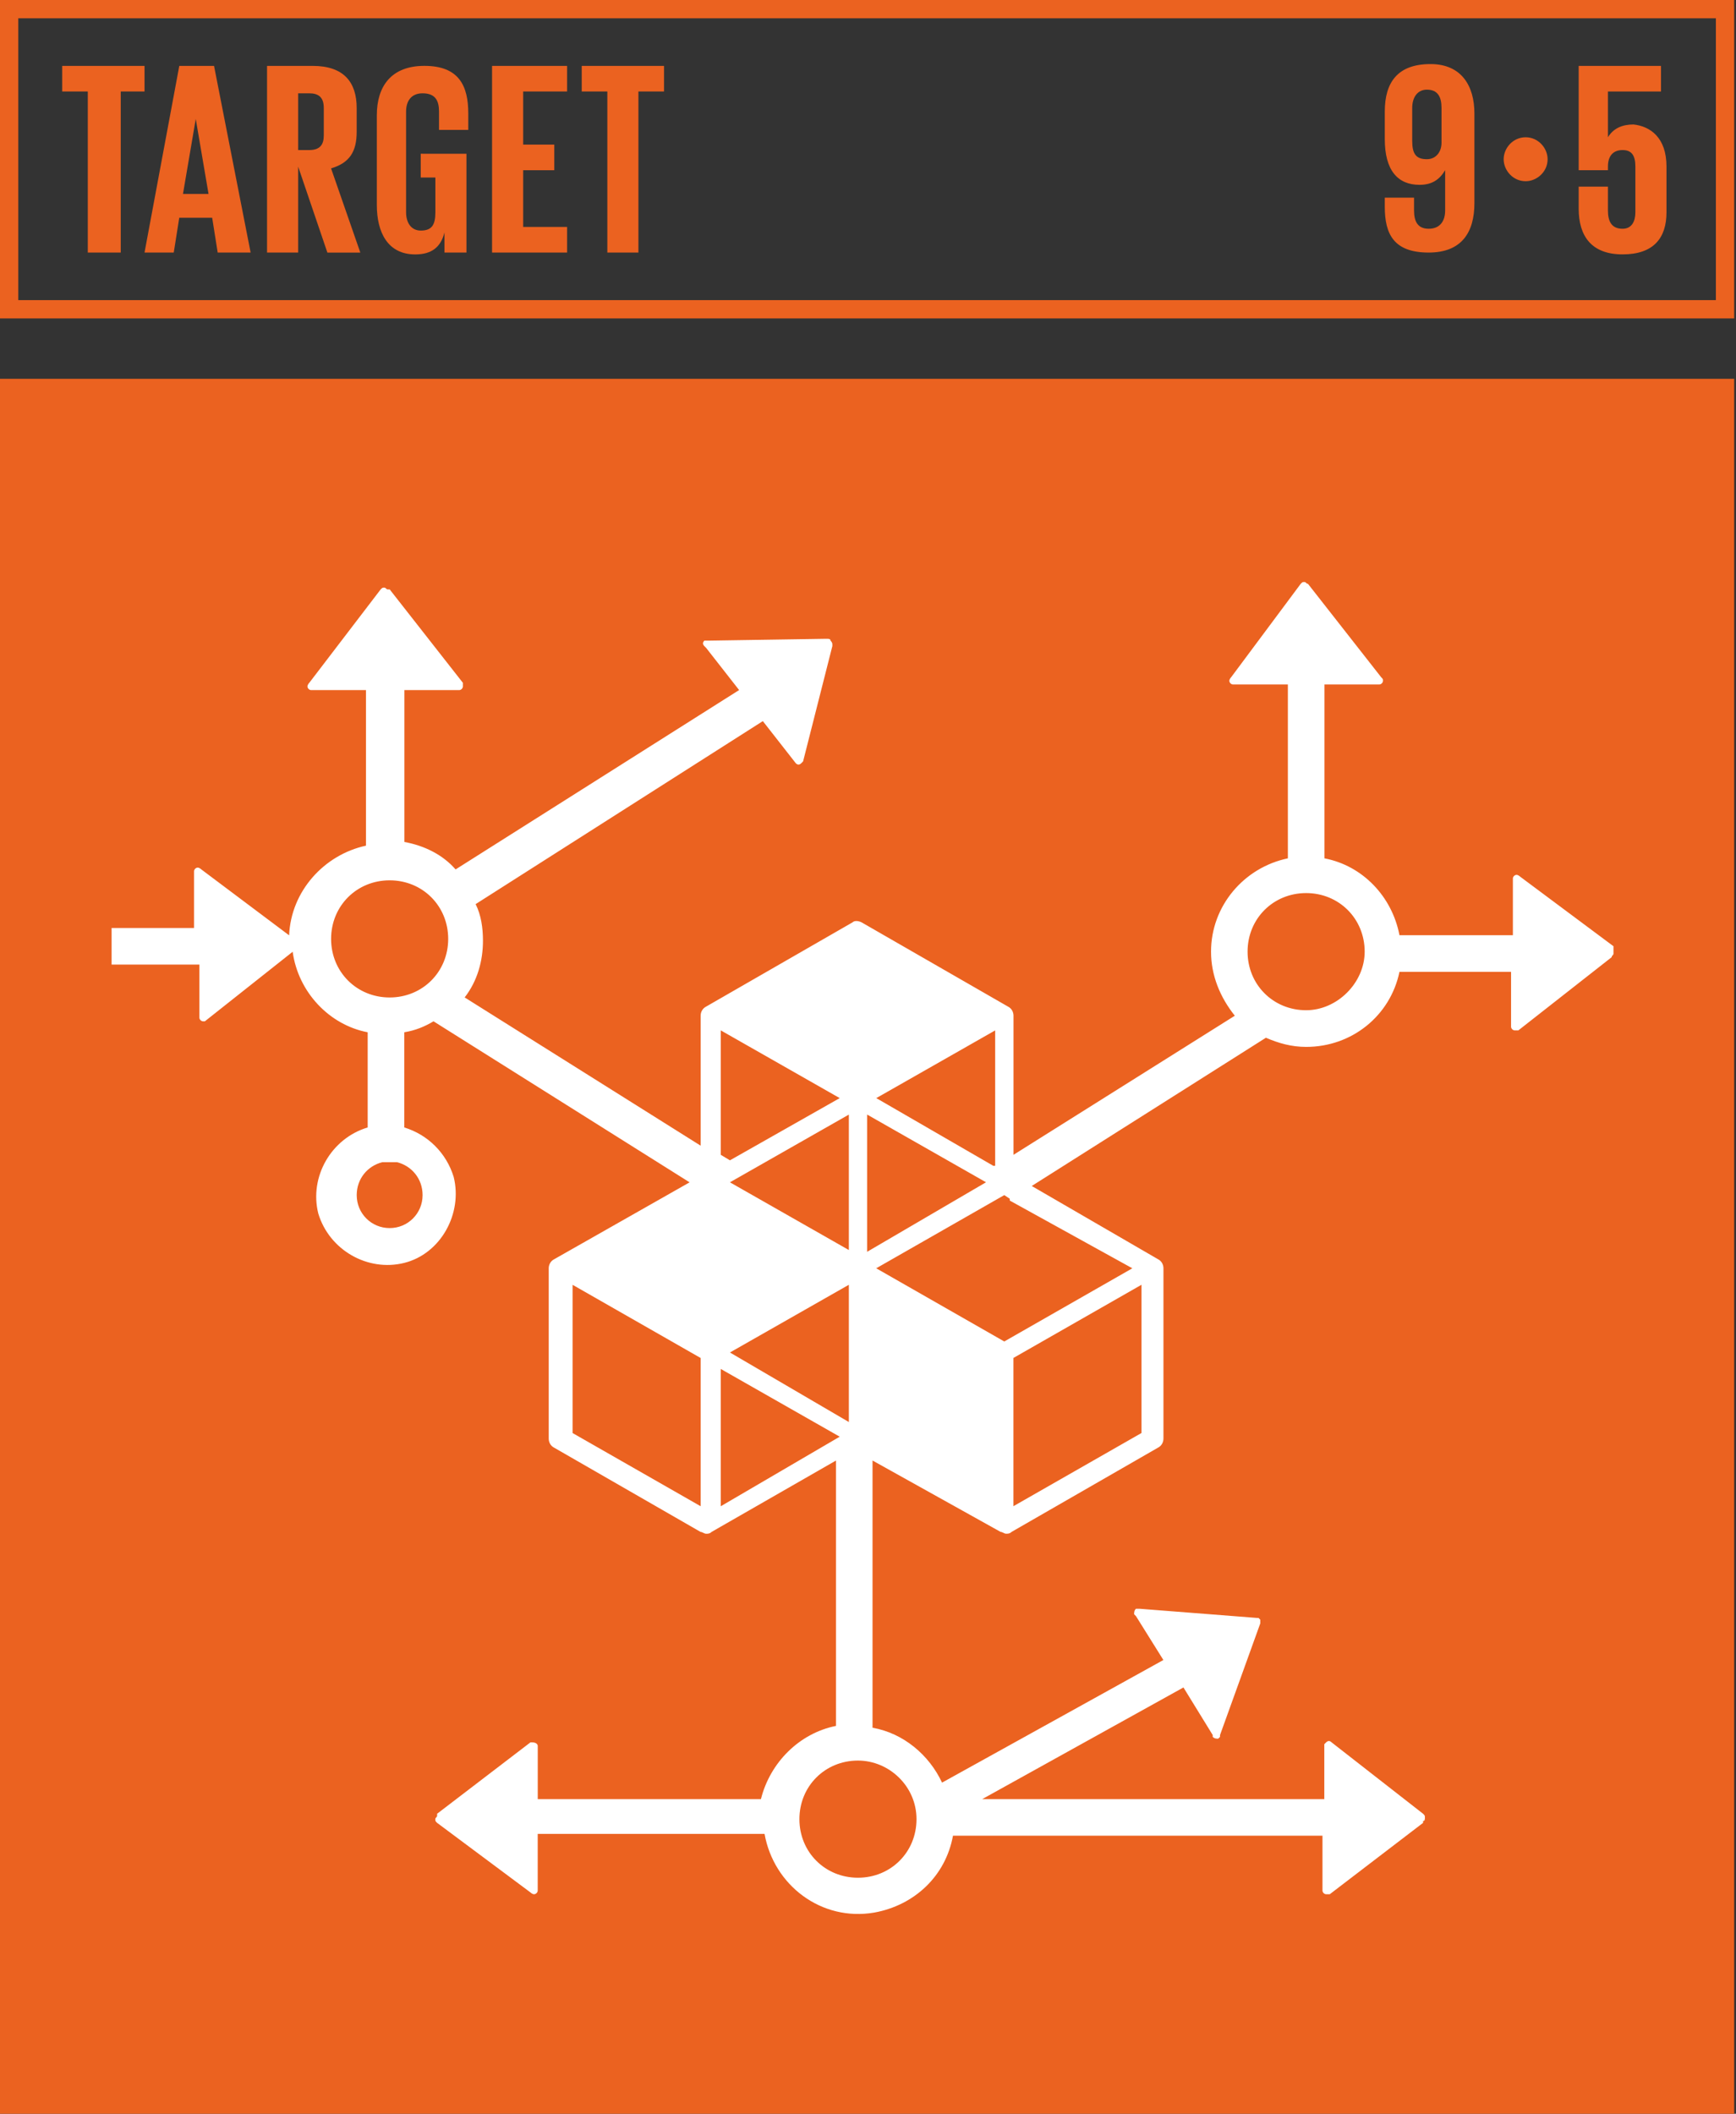 <?xml version="1.0" encoding="UTF-8"?><svg id="Capa_1" xmlns="http://www.w3.org/2000/svg" viewBox="0 0 467 568.37"><rect x="0" y="0" width="467" height="568.37" fill="#333333" stroke="none"/><defs><style>.cls-1{fill:#eb6220;}.cls-2{fill:#fff;}</style></defs><path class="cls-1" d="M4.92,80.7H461.59V4.92H4.92V80.7Zm462.08,4.92H0V0H466.51V85.62h.49Z"/><polygon class="cls-1" points="16.73 17.72 38.88 17.72 38.88 24.6 32.48 24.6 32.48 67.91 23.62 67.91 23.62 24.6 16.73 24.6 16.73 17.72"/><path class="cls-1" d="M49.21,52.16h6.89l-3.44-20.18-3.44,20.18Zm-10.33,15.75l9.35-50.19h9.35l9.84,50.19h-8.86l-1.48-9.35h-8.86l-1.48,9.35h-7.87Z"/><path class="cls-1" d="M80.21,24.6v15.75h2.95c2.95,0,3.94-1.48,3.94-3.94v-7.38c0-2.95-1.48-3.94-3.94-3.94h-2.95v-.49Zm0,20.18v23.13h-8.37V17.72h12.3c8.37,0,11.81,4.43,11.81,11.32v6.4c0,5.41-1.97,8.37-6.89,9.84l7.87,22.64h-8.86l-7.87-23.13Z"/><path class="cls-1" d="M113.67,41.34h11.81v26.57h-5.91v-5.41c-.98,3.94-3.44,5.91-7.87,5.91-7.38,0-10.33-5.91-10.33-13.29V31c0-7.87,3.94-13.29,12.79-13.29,9.35,0,11.81,5.41,11.81,12.79v4.43h-7.87v-4.92c0-2.95-.98-4.92-4.43-4.92-2.95,0-4.43,1.97-4.43,4.92v27.07c0,2.95,1.48,4.92,3.94,4.92,2.95,0,3.94-1.48,3.94-4.92v-9.35h-3.94v-6.4h.49Z"/><polygon class="cls-1" points="132.37 17.72 152.55 17.72 152.55 24.6 140.74 24.6 140.74 38.88 149.11 38.88 149.11 45.77 140.74 45.77 140.74 61.02 152.55 61.02 152.55 67.91 132.37 67.91 132.37 17.72"/><polygon class="cls-1" points="156.49 17.72 178.63 17.72 178.63 24.6 171.74 24.6 171.74 67.91 163.38 67.91 163.38 24.6 156.49 24.6 156.49 17.72"/><path class="cls-1" d="M379.9,29.03v8.86c0,3.44,.98,4.92,3.94,4.92,2.46,0,3.94-1.97,3.94-4.43v-9.35c0-2.95-.98-4.92-3.94-4.92-2.46,0-3.94,1.97-3.94,4.92m16.73,1.48v24.11c0,7.87-3.44,13.29-12.3,13.29-9.35,0-11.81-4.92-11.81-12.3v-2.46h7.87v3.44c0,2.95,.98,4.92,3.94,4.92s4.43-1.97,4.43-4.92v-10.83c-1.48,2.46-3.44,3.94-6.89,3.94-5.91,0-9.35-3.94-9.35-12.3v-7.38c0-7.87,3.44-12.79,12.3-12.79,8.37,0,11.81,5.91,11.81,13.29"/><path class="cls-1" d="M410.41,36.91c3.44,0,5.91,2.95,5.91,5.91,0,3.44-2.95,5.91-5.91,5.91-3.44,0-5.91-2.95-5.91-5.91s2.46-5.91,5.91-5.91"/><path class="cls-1" d="M448.3,44.78v12.3c0,6.89-3.44,11.32-11.81,11.32s-11.81-4.92-11.81-12.3v-5.91h7.87v6.4c0,2.95,.98,4.92,3.94,4.92,2.46,0,3.44-1.97,3.44-4.43v-12.3c0-2.95-.98-4.43-3.44-4.43s-3.94,1.48-3.94,4.43v.98h-7.87V17.72h22.14v6.89h-14.27v12.3c1.48-2.46,3.94-3.44,6.89-3.44,4.43,.49,8.86,3.44,8.86,11.32"/><g><rect class="cls-1" y="101.86" width="466.51" height="466.51"/><path class="cls-2" d="M351.36,271.64c-8.86,0-15.75-6.89-15.75-15.75s6.89-15.75,15.75-15.75,15.75,6.89,15.75,15.75c0,8.37-7.38,15.75-15.75,15.75m-46.75,69.39l-34.45,19.68-34.45-19.68,34.45-19.68,1.48,.98v.49l32.97,18.21Zm2.46,44.29l-34.45,19.68v-39.86l34.45-19.68v39.86Zm-73.81-48.72v-36.91l31.99,18.21-31.99,18.7Zm13.29,152.55c0,8.86-6.89,15.75-15.75,15.75s-15.75-6.89-15.75-15.75,6.89-15.75,15.75-15.75c8.37,0,15.75,6.89,15.75,15.75m-50.19-125.48l31.99-18.21v36.91l-31.99-18.7Zm-2.46,41.34v-36.91l31.99,18.21-31.99,18.7Zm34.45-105.31v36.42l-31.99-18.21,31.99-18.21Zm-34.45-22.64l31.99,18.21-29.53,16.73-2.46-1.48v-33.46Zm73.81,0v36.42h-.49l-31.49-18.21,31.99-18.21Zm-79.23,127.95l-34.45-19.68v-39.86l34.45,19.68v39.86Zm-83.66-136.8c-8.86,0-15.75-6.89-15.75-15.75s6.89-15.75,15.75-15.75,15.75,6.89,15.75,15.75-6.89,15.75-15.75,15.75m8.86,53.15c0,4.92-3.94,8.86-8.86,8.86s-8.86-3.94-8.86-8.86c0-4.43,2.95-7.87,6.89-8.86h3.94c3.94,.98,6.89,4.43,6.89,8.86m320.36-66.93h0l-25.1-18.7s-.49-.49-.98-.49-.98,.49-.98,.98v15.25h-30.51c-1.97-10.33-9.84-18.7-20.18-20.67v-46.75h14.76c.49,0,.98-.49,.98-.98s0-.49-.49-.98l-19.68-25.1c-.49,0-.49-.49-.98-.49s-.49,0-.98,.49l-18.7,25.1s-.49,.49-.49,.98,.49,.98,.98,.98h14.76v46.75c-11.81,2.46-20.67,12.79-20.67,25.1,0,6.4,2.46,12.3,6.4,17.22l-59.54,37.4v-37.4c0-.98-.49-1.97-1.48-2.46l-39.37-22.64c-.98-.49-1.97-.49-2.46,0l-39.37,22.64c-.98,.49-1.48,1.48-1.48,2.46v34.94l-63.48-39.86c3.44-4.43,4.92-9.84,4.92-15.25,0-3.44-.49-6.89-1.97-9.84l77.26-49.21,8.86,11.32c.49,.49,.98,.49,1.48,0l.49-.49,7.87-31v-.49q0-.49-.49-.98c0-.49-.49-.49-.98-.49h-.49l-31.49,.49h-.98c-.49,.49-.49,.98,0,1.48l.49,.49,8.86,11.32-76.27,48.23c-3.44-3.94-8.37-6.4-13.78-7.38v-40.84h14.76c.49,0,.98-.49,.98-.98v-.98l-19.68-25.1h-.49c-.49,0-.49-.49-.98-.49s-.49,0-.98,.49l-19.19,25.1s-.49,.49-.49,.98,.49,.98,.98,.98h14.76v41.83c-11.32,2.46-20.18,12.3-20.67,24.11l-23.62-17.72s-.49-.49-.98-.49-.98,.49-.98,.98v15.26H30.02v9.84h23.62v14.27c0,.49,.49,.98,.98,.98h.49l23.62-18.7c1.48,10.83,9.84,19.68,20.18,21.65v25.59c-9.84,2.95-15.75,13.29-13.29,23.13,2.95,9.84,13.29,15.75,23.13,13.29,9.84-2.46,15.75-13.29,13.29-23.13-1.97-6.4-6.89-11.32-13.29-13.29v-25.59c2.95-.49,5.41-1.48,7.87-2.95l68.89,43.3-36.42,20.67c-.98,.49-1.48,1.48-1.48,2.46v45.77c0,.98,.49,1.97,1.48,2.46l39.37,22.64c.49,0,.98,.49,1.48,.49s.98,0,1.48-.49l33.46-19.19v71.35c-9.84,1.97-17.72,9.84-20.18,19.68h-60.04v-14.27c0-.49-.49-.98-1.48-.98h-.49l-25.1,19.19v.49c0,.49-.49,.49-.49,.98s0,.49,.49,.98l25.1,18.7s.49,.49,.98,.49,.98-.49,.98-.98v-15.25h61.02c2.46,13.78,15.25,23.62,29.53,21.16,10.83-1.97,19.19-9.84,21.16-20.67h99.4v14.76c0,.49,.49,.98,.98,.98h.98l25.1-19.19v-.49c.49,0,.49-.49,.49-.98s0-.49-.49-.98l-24.6-19.19c-.49-.49-.98-.49-1.48,0l-.49,.49v14.76h-92.02l54.13-30.02,7.87,12.79v.49c.49,.49,.98,.49,1.48,.49l.49-.49v-.49l10.83-30.02v-.98l-.49-.49h-.49l-31.49-2.46h-.98c-.49,.49-.49,.98-.49,1.48l.49,.49,7.38,11.81-59.54,32.97c-3.44-7.38-10.33-13.29-18.7-14.76v-71.85l34.45,19.19c.49,0,.98,.49,1.48,.49s.98,0,1.48-.49l39.37-22.64c.98-.49,1.48-1.48,1.48-2.46v-45.77c0-.98-.49-1.97-1.48-2.46l-33.95-19.68,62.99-39.86c3.44,1.48,6.89,2.46,10.83,2.46,12.3,0,22.64-8.37,25.1-20.18h30.02v14.76c0,.49,.49,.98,.98,.98h.98l25.1-19.68c0-.49,.49-.49,.49-.98v-1.97Z"/></g></svg>